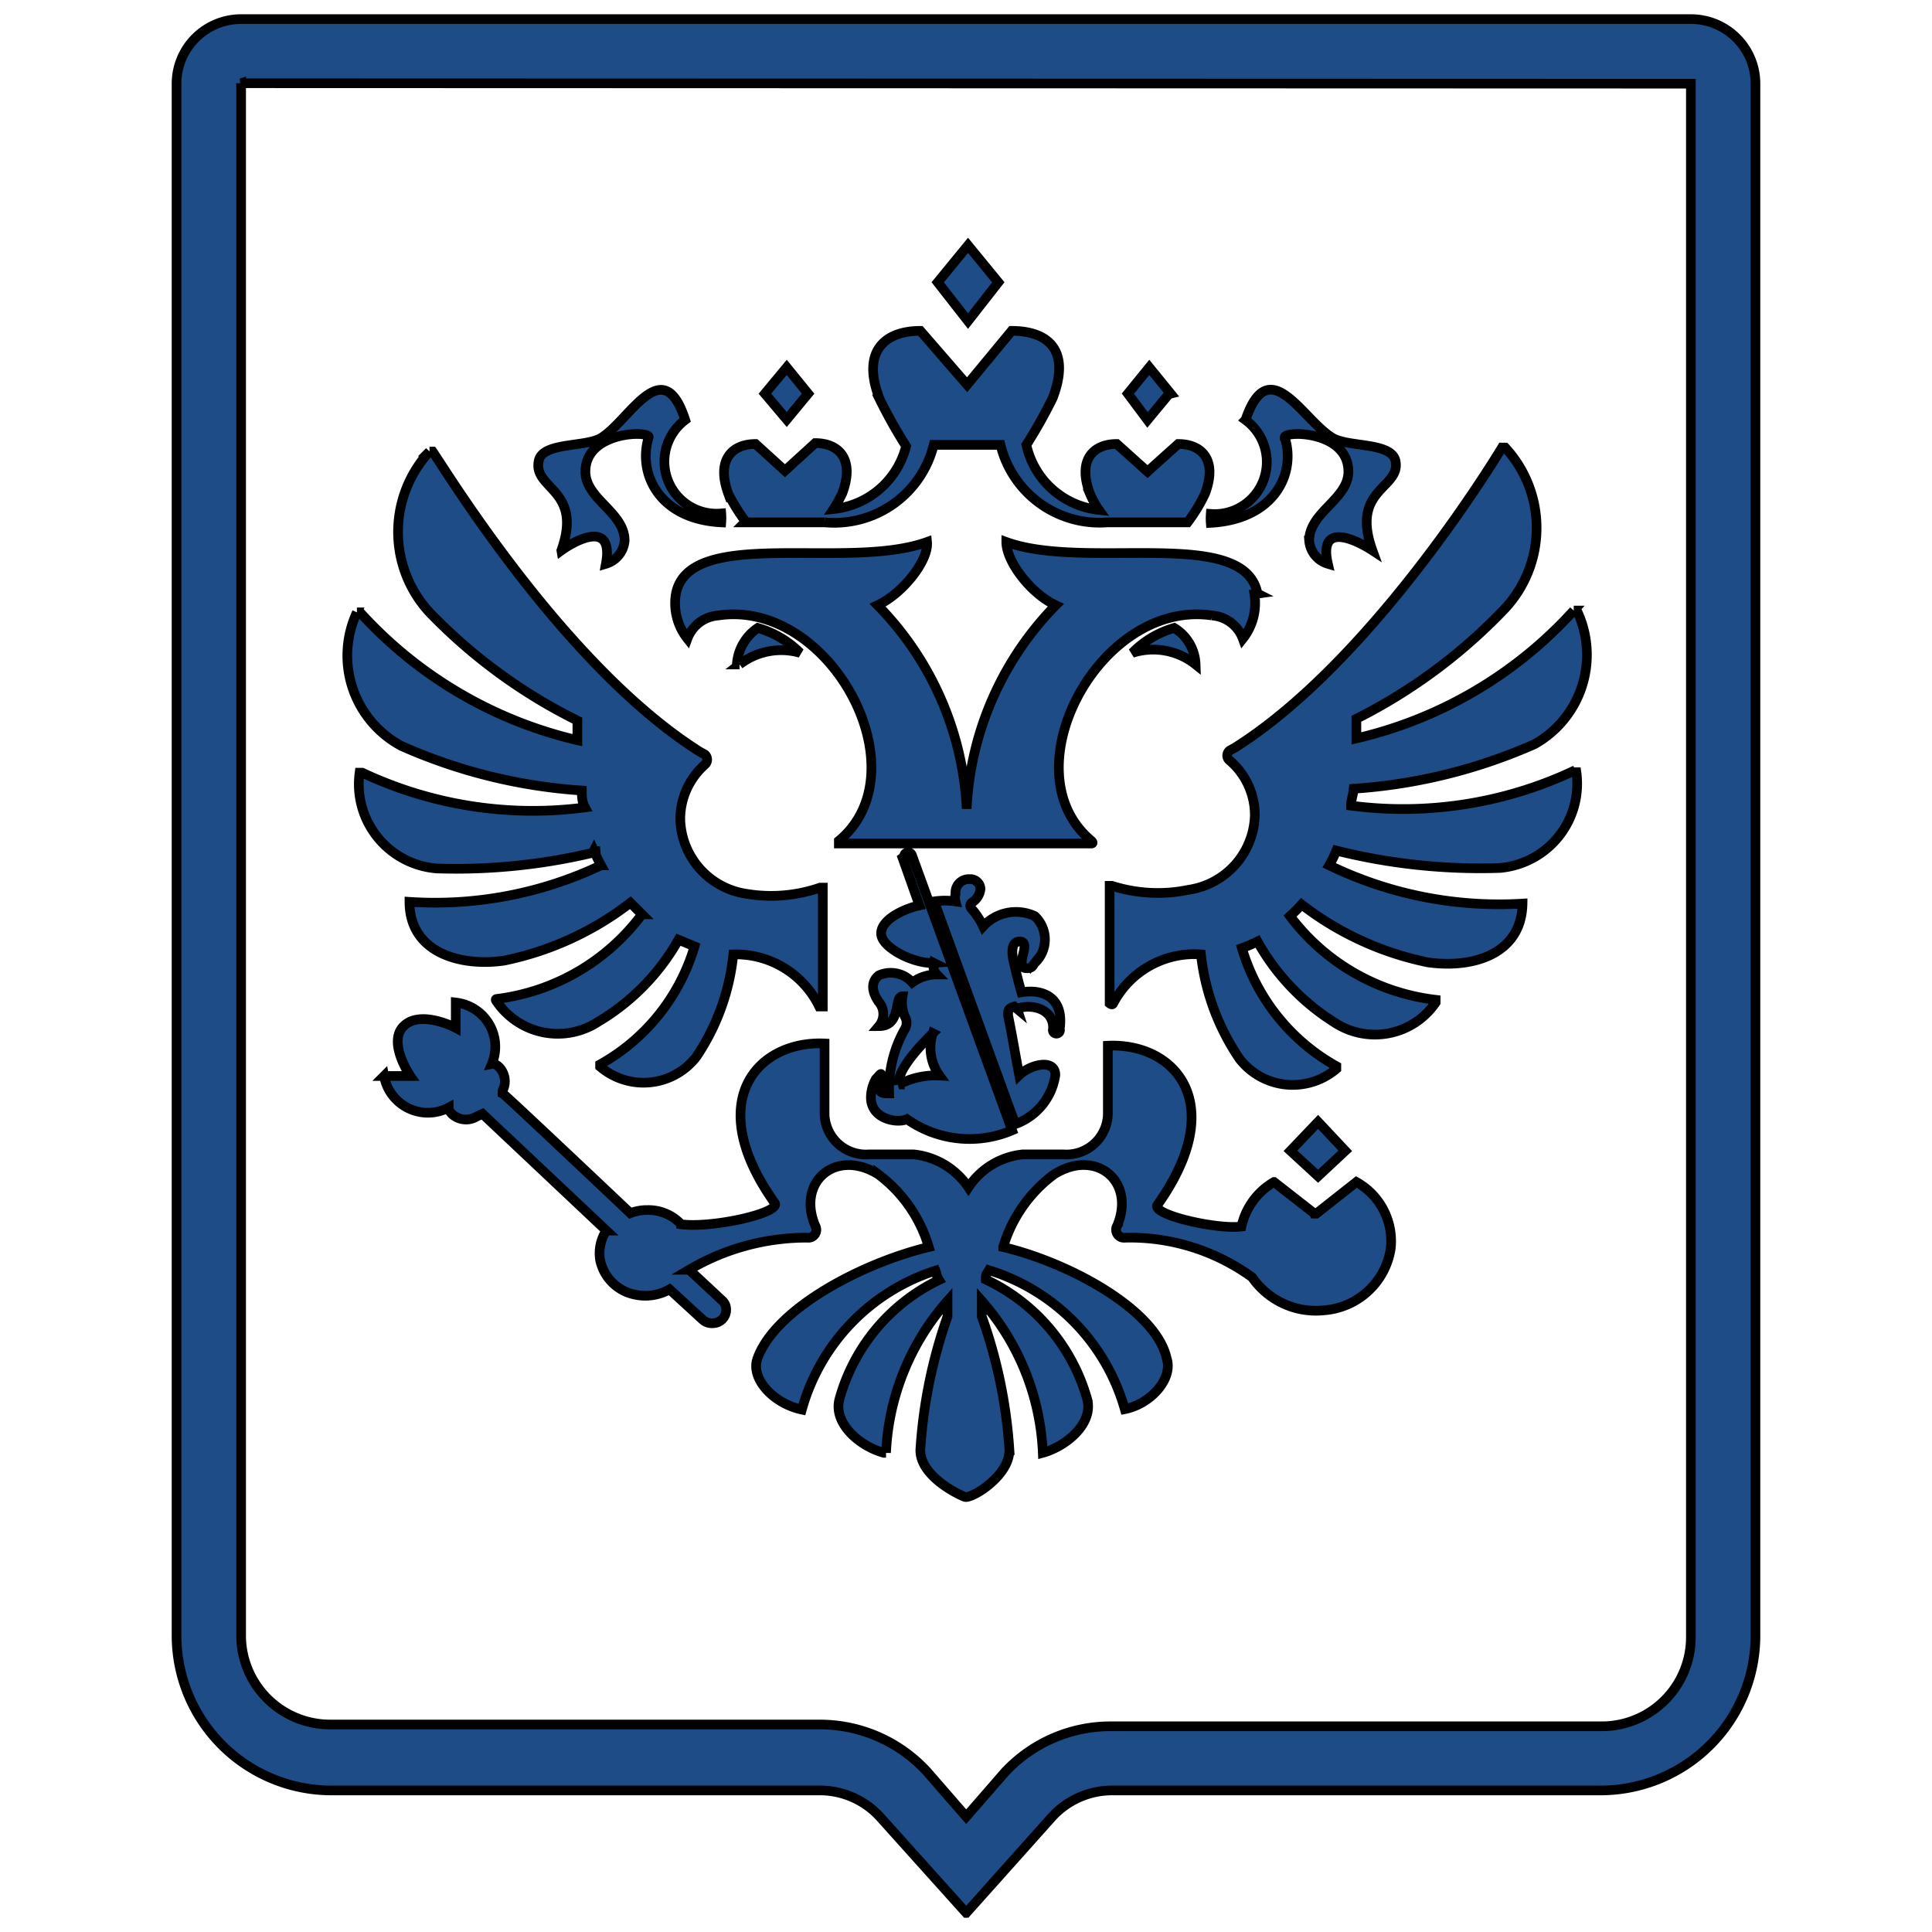 <svg xmlns="http://www.w3.org/2000/svg" viewBox="0 0 200 200" preserveAspectRatio="xMidYMid meet">
 <defs>
  <style>.cls-1{fill:#1d4c86;}</style>
 </defs>
 <title>icon-1</title>
 <g>
  <title>background</title>
  <rect fill="none" id="canvas_background" height="202" width="202" y="-1" x="-1"/>
 </g>
 <g>
  <title>Layer 1</title>
  <g stroke="null" id="Слой_2">
   <g stroke="null" id="Слой_2-2">
    <path stroke="null" id="svg_1" d="m123.768,68.785a7.054,7.054 0 0 0 -6.547,-1.199a9.821,9.821 0 0 1 4.334,-2.582a4.611,4.611 0 0 1 2.213,3.781zm6.409,-7.331c-1.337,-7.054 -17.751,-2.351 -26.004,-5.348c0,2.029 2.536,5.348 5.118,6.547a32.275,32.275 0 0 0 -9.221,21.071a32.275,32.275 0 0 0 -9.221,-21.071c2.582,-1.199 5.302,-4.611 5.118,-6.547c-8.253,2.997 -24.667,-1.706 -26.004,5.395a5.902,5.902 0 0 0 1.199,4.611a3.689,3.689 0 0 1 3.181,-2.398c11.573,-1.752 21.209,16.091 12.495,23.33c0,0 0,0.277 0,0.277l26.143,0s0.277,0 0,-0.277c-8.714,-7.239 0.922,-25.082 12.495,-23.33a3.689,3.689 0 0 1 3.181,2.398a5.902,5.902 0 0 0 1.199,-4.611l0.323,-0.046zm2.813,-16.184c0,-0.692 6.593,-0.692 6.593,3.55c0,2.859 -4.057,4.196 -4.057,7.147a2.72,2.72 0 0 0 1.937,2.398c-1.06,-4.611 3.274,-2.259 4.611,-1.383c-2.305,-6.409 2.905,-6.363 2.398,-9.221c-0.369,-2.029 -4.887,-1.429 -6.547,-2.444c-3.089,-1.844 -6.547,-9.037 -8.991,-1.844a5.395,5.395 0 0 1 -3.596,9.729a6.132,6.132 0 0 0 0,0.922c6.593,-0.369 8.853,-5.118 7.654,-8.853zm-74.878,11.711c1.199,-0.876 5.487,-3.366 4.611,1.383a2.72,2.72 0 0 0 1.937,-2.398c0,-2.951 -4.057,-4.288 -4.057,-7.147c0,-4.242 6.778,-4.242 6.547,-3.55c-1.153,3.735 1.06,8.484 7.515,8.806a6.132,6.132 0 0 0 0,-0.922a5.395,5.395 0 0 1 -3.735,-9.683c-2.305,-7.147 -5.717,0 -8.668,1.844c-1.614,1.014 -6.178,0.415 -6.501,2.444c-0.553,2.905 4.611,2.905 2.351,9.221zm18.443,11.803a7.054,7.054 0 0 1 6.271,-1.199a10.19,10.19 0 0 0 -4.38,-2.582a4.933,4.933 0 0 0 -2.167,3.781l0.277,0zm26.788,-39.56l-3.135,-3.827l-3.135,3.827l3.135,4.011l3.135,-4.011zm17.843,11.527l-2.213,-2.72l-2.213,2.72l2.029,2.72l2.213,-2.674l0.184,-0.046zm18.074,78.382l-2.813,-2.997l-2.859,2.997l2.859,2.628l2.813,-2.628zm-55.605,-78.382l-2.213,-2.72l-2.259,2.72l2.259,2.674l2.213,-2.674zm-6.547,13.325l8.299,0a10.605,10.605 0 0 0 11.25,-8.023l6.916,0a10.559,10.559 0 0 0 11.066,8.023l8.299,0a16.691,16.691 0 0 0 1.798,-2.951c1.337,-3.504 -0.323,-5.164 -2.766,-5.164l-3.181,2.859l-3.181,-2.859c-2.444,0 -4.104,1.66 -2.766,5.164a8.899,8.899 0 0 0 0.922,1.66a8.622,8.622 0 0 1 -7.515,-6.732a50.718,50.718 0 0 0 2.72,-4.841c1.937,-5.026 -0.553,-6.962 -4.242,-6.962l-4.611,5.579l-4.841,-5.579c-3.642,0 -6.178,2.075 -4.196,7.101a50.718,50.718 0 0 0 2.72,4.841a8.668,8.668 0 0 1 -7.515,6.501a12.726,12.726 0 0 0 0.922,-1.66c1.291,-3.504 -0.369,-5.164 -2.813,-5.164l-3.135,2.859l-3.043,-2.766c-2.444,0 -4.104,1.66 -2.813,5.164a19.227,19.227 0 0 0 1.844,2.951l-0.138,0zm85.805,25.728a41.496,41.496 0 0 1 -23.054,3.596c0,-0.599 0.231,-1.153 0.277,-1.752a55.329,55.329 0 0 0 18.72,-4.611a10.605,10.605 0 0 0 4.38,-13.832a0,0 0 0 0 -0.323,0a43.664,43.664 0 0 1 -22.5,13.233c0,-0.692 0,-1.337 0,-2.029a55.79,55.79 0 0 0 15.4,-11.435a12.265,12.265 0 0 0 0,-16.645s-0.231,0 -0.323,0l0,0c-1.337,2.213 -13.832,22.362 -27.664,31.076l-0.507,0.277a0.645,0.645 0 0 0 0,1.06a7.469,7.469 0 0 1 2.582,5.625a8.023,8.023 0 0 1 -6.87,7.746a15.63,15.63 0 0 1 -7.93,-0.415s-0.231,0 -0.231,0l0,12.172s0.277,0.231 0.369,0a9.498,9.498 0 0 1 9.083,-5.072a23.791,23.791 0 0 0 4.011,10.835a6.962,6.962 0 0 0 10.005,1.014a0,0 0 0 0 0,-0.277l0,0a20.702,20.702 0 0 1 -9.775,-12.218a16.967,16.967 0 0 0 1.614,-0.692a23.284,23.284 0 0 0 7.977,8.392a7.608,7.608 0 0 0 10.466,-2.075s0,0 0,-0.277a22.085,22.085 0 0 1 -15.077,-8.668a14.708,14.708 0 0 0 1.199,-1.199a31.768,31.768 0 0 0 13.094,5.994c4.611,0.645 9.683,-0.83 9.775,-6.086a0,0 0 0 0 0,0a40.298,40.298 0 0 1 -20.011,-3.965a11.481,11.481 0 0 0 0.738,-1.522a61.461,61.461 0 0 0 16.921,1.798a8.76,8.76 0 0 0 7.93,-9.913s0,0 -0.277,0l0,-0.138zm-101.436,8.253c0.231,0.507 0.461,1.014 0.738,1.522a40.113,40.113 0 0 1 -19.826,3.781a0,0 0 0 0 0,0c0,5.256 5.256,6.732 9.775,6.086a31.768,31.768 0 0 0 13.094,-5.994l1.199,1.199a22.131,22.131 0 0 1 -15.031,8.76s-0.231,0 0,0.277a7.654,7.654 0 0 0 10.512,2.075a23.054,23.054 0 0 0 8.299,-8.484l1.66,0.692a20.702,20.702 0 0 1 -9.775,12.218a0,0 0 0 0 0,0.231l0,0a6.916,6.916 0 0 0 9.959,-1.014a23.054,23.054 0 0 0 3.827,-10.605a9.59,9.59 0 0 1 8.899,5.395s0.369,0 0.369,0l0,-12.311a0,0 0 0 0 -0.277,0a15.492,15.492 0 0 1 -7.608,0.645a8.023,8.023 0 0 1 -6.87,-7.746a7.562,7.562 0 0 1 2.536,-5.625a0.692,0.692 0 0 0 0,-1.06l-0.507,-0.277c-13.832,-8.714 -26.143,-28.863 -27.664,-31.076a0,0 0 0 0 -0.323,0l0,0a12.265,12.265 0 0 0 0,16.645a55.329,55.329 0 0 0 15.308,11.204c0,0.692 0,1.337 0,2.029a43.802,43.802 0 0 1 -22.5,-13.233a0,0 0 0 0 -0.323,0a10.605,10.605 0 0 0 4.611,13.832a54.821,54.821 0 0 0 18.673,4.611c0,0.599 0,1.153 0.323,1.752a41.496,41.496 0 0 1 -23.054,-3.596a0,0 0 0 0 -0.277,0a8.76,8.76 0 0 0 7.977,9.913a61.323,61.323 0 0 0 16.875,-1.798l-0.599,-0.046zm74.601,37.577l-4.196,-3.274a7.101,7.101 0 0 0 -3.366,4.611c-2.536,0.323 -9.221,-1.199 -8.714,-2.213c7.515,-10.559 1.798,-16.829 -5.118,-16.506l0,7.101a4.288,4.288 0 0 1 -4.611,4.15l-4.196,0a7.654,7.654 0 0 0 -5.625,3.412a7.792,7.792 0 0 0 -5.671,-3.412l-4.611,0a4.288,4.288 0 0 1 -4.611,-4.15l0,-7.331c-6.916,-0.323 -12.679,5.948 -5.164,16.506c0.692,1.014 -6.363,2.628 -9.683,2.213a4.611,4.611 0 0 0 -3.504,-1.475a4.611,4.611 0 0 0 -1.752,0.323s-13.002,-12.311 -13.233,-12.403l0,-0.277c0.738,-1.383 -0.369,-2.905 -1.107,-2.766a4.611,4.611 0 0 0 -3.735,-6.363c0,0.876 0,2.628 0,2.628s-3.55,-1.89 -5.348,-0.231s0.645,5.21 0.645,5.21s-1.844,0 -2.72,0a4.611,4.611 0 0 0 6.686,3.274c0,0.738 1.522,1.752 2.905,0.922l0.599,-0.277s12.818,12.08 12.818,12.08a4.334,4.334 0 0 0 -0.645,3.043a4.611,4.611 0 0 0 3.642,3.596a5.072,5.072 0 0 0 3.55,-0.553l3.366,3.089a1.429,1.429 0 0 0 1.153,0.415a1.383,1.383 0 0 0 1.337,-1.475a1.199,1.199 0 0 0 -0.415,-0.876l-3.412,-3.181a23.93,23.93 0 0 1 12.218,-3.32a0.83,0.83 0 0 0 0.83,-1.245c-1.937,-4.611 2.213,-8.023 6.547,-5.302a14.478,14.478 0 0 1 5.21,7.515c-7.054,1.706 -15.953,6.455 -17.751,11.573c-0.692,2.029 1.614,4.611 4.611,5.256c0,0 0,0 0,0l0,0a21.025,21.025 0 0 1 13.832,-14.385c0.231,0.553 0,0.369 0.369,0.968a19.411,19.411 0 0 0 -10.328,12.403c-0.599,2.536 2.213,4.841 4.611,5.487a0,0 0 0 0 0.231,0a25.451,25.451 0 0 1 6.363,-15.723l0,1.614a51.271,51.271 0 0 0 -2.813,13.832c0,2.72 3.965,4.611 4.611,4.841s4.611,-2.121 4.611,-4.841a50.718,50.718 0 0 0 -2.859,-13.832c0,-0.553 0,-1.06 0,-1.614a25.451,25.451 0 0 1 6.317,15.723s0,0 0,0l0,0c2.351,-0.645 5.21,-2.951 4.611,-5.487a19.549,19.549 0 0 0 -10.512,-12.449c0,-0.599 0,-0.415 0.323,-0.968a21.071,21.071 0 0 1 14.063,14.385a0,0 0 0 0 0,0c2.766,-0.553 5.026,-3.228 4.334,-5.256c-1.06,-4.933 -9.821,-9.821 -16.921,-11.527a14.478,14.478 0 0 1 5.256,-7.515c4.288,-2.72 8.484,0.645 6.547,5.302a0.83,0.83 0 0 0 0.83,1.245a21.532,21.532 0 0 1 13.141,4.104a8.023,8.023 0 0 0 7.469,3.412a7.562,7.562 0 0 0 6.87,-6.363a7.008,7.008 0 0 0 -3.55,-6.916l-4.15,3.274l-0.184,0zm-30.8,-21.209c1.475,-0.553 3.827,0 3.735,2.075a0.369,0.369 0 1 0 0.692,0c0.461,-3.228 -1.706,-4.15 -3.965,-3.781c-0.323,-1.107 -0.553,-2.075 -0.784,-3.043s-0.323,-2.213 0.599,-2.213s0.277,1.337 0.231,1.937s0,0.83 0.553,0.83s0.599,-0.323 0.784,-0.553a3.32,3.32 0 0 0 0,-4.841a4.611,4.611 0 0 0 -5.348,1.06a7.792,7.792 0 0 0 -1.06,-1.66c-0.323,-0.323 -0.415,-0.599 0,-0.876a1.89,1.89 0 0 0 0.784,-1.337a1.06,1.06 0 0 0 -1.153,-1.014a1.383,1.383 0 0 0 -1.429,1.522a1.614,1.614 0 0 0 0,0.784a7.377,7.377 0 0 0 -2.213,0l8.392,23.054a6.363,6.363 0 0 0 4.15,-5.072c0,-1.706 -2.536,-1.153 -3.735,0c-0.415,-2.167 -0.738,-4.15 -1.153,-6.178c0,-0.553 0,-0.738 0.645,-0.922l0.277,0.231zm-11.85,-15.63l1.752,4.933c-1.522,0.323 -3.965,1.429 -3.965,2.905s3.458,3.181 5.441,3.043a1.291,1.291 0 0 0 0.323,1.199a4.288,4.288 0 0 0 -2.536,0.83a2.997,2.997 0 0 0 -3.458,-0.738c-0.784,0.599 -0.83,1.614 0,2.766a1.937,1.937 0 0 1 0,2.49c2.398,0 1.522,-3.089 2.444,-3.089a3.735,3.735 0 0 0 0.231,2.075a1.291,1.291 0 0 1 0,1.337a12.495,12.495 0 0 0 -1.614,6.639c-0.784,0 -1.199,0 -0.922,-1.245s0,-0.692 -0.461,-0.231a4.011,4.011 0 0 0 -0.507,1.89c0,2.259 2.72,2.72 3.735,2.259a11.25,11.25 0 0 0 10.881,1.153l-10.374,-28.494a0.415,0.415 0 1 0 -0.784,0.277l-0.184,0zm-0.369,23.469c-0.231,-1.153 1.429,-3.274 3.504,-5.302a4.887,4.887 0 0 0 0.692,4.38a8.069,8.069 0 0 0 -4.196,0.922z" class="cls-1"/>
    <path stroke="null" id="svg_2" d="m100.023,198.024l-8.945,-9.959a8.438,8.438 0 0 0 -6.178,-2.72l-50.718,0a16.045,16.045 0 0 1 -15.907,-16.045l0,-160.637a6.686,6.686 0 0 1 6.686,-6.686l150.079,0a6.686,6.686 0 0 1 6.686,6.686l0,160.637a16.045,16.045 0 0 1 -15.907,16.045l-50.718,0a8.438,8.438 0 0 0 -6.178,2.72l-8.899,9.959zm-75.063,-189.408l0,160.684a9.221,9.221 0 0 0 9.221,9.221l50.718,0a15.031,15.031 0 0 1 11.112,4.933l4.011,4.611l4.011,-4.611a14.939,14.939 0 0 1 11.066,-4.749l50.718,0a9.221,9.221 0 0 0 9.221,-9.221l0,-160.822l-150.079,-0.046z" class="cls-1"/>
   </g>
  </g>
 </g>
</svg>